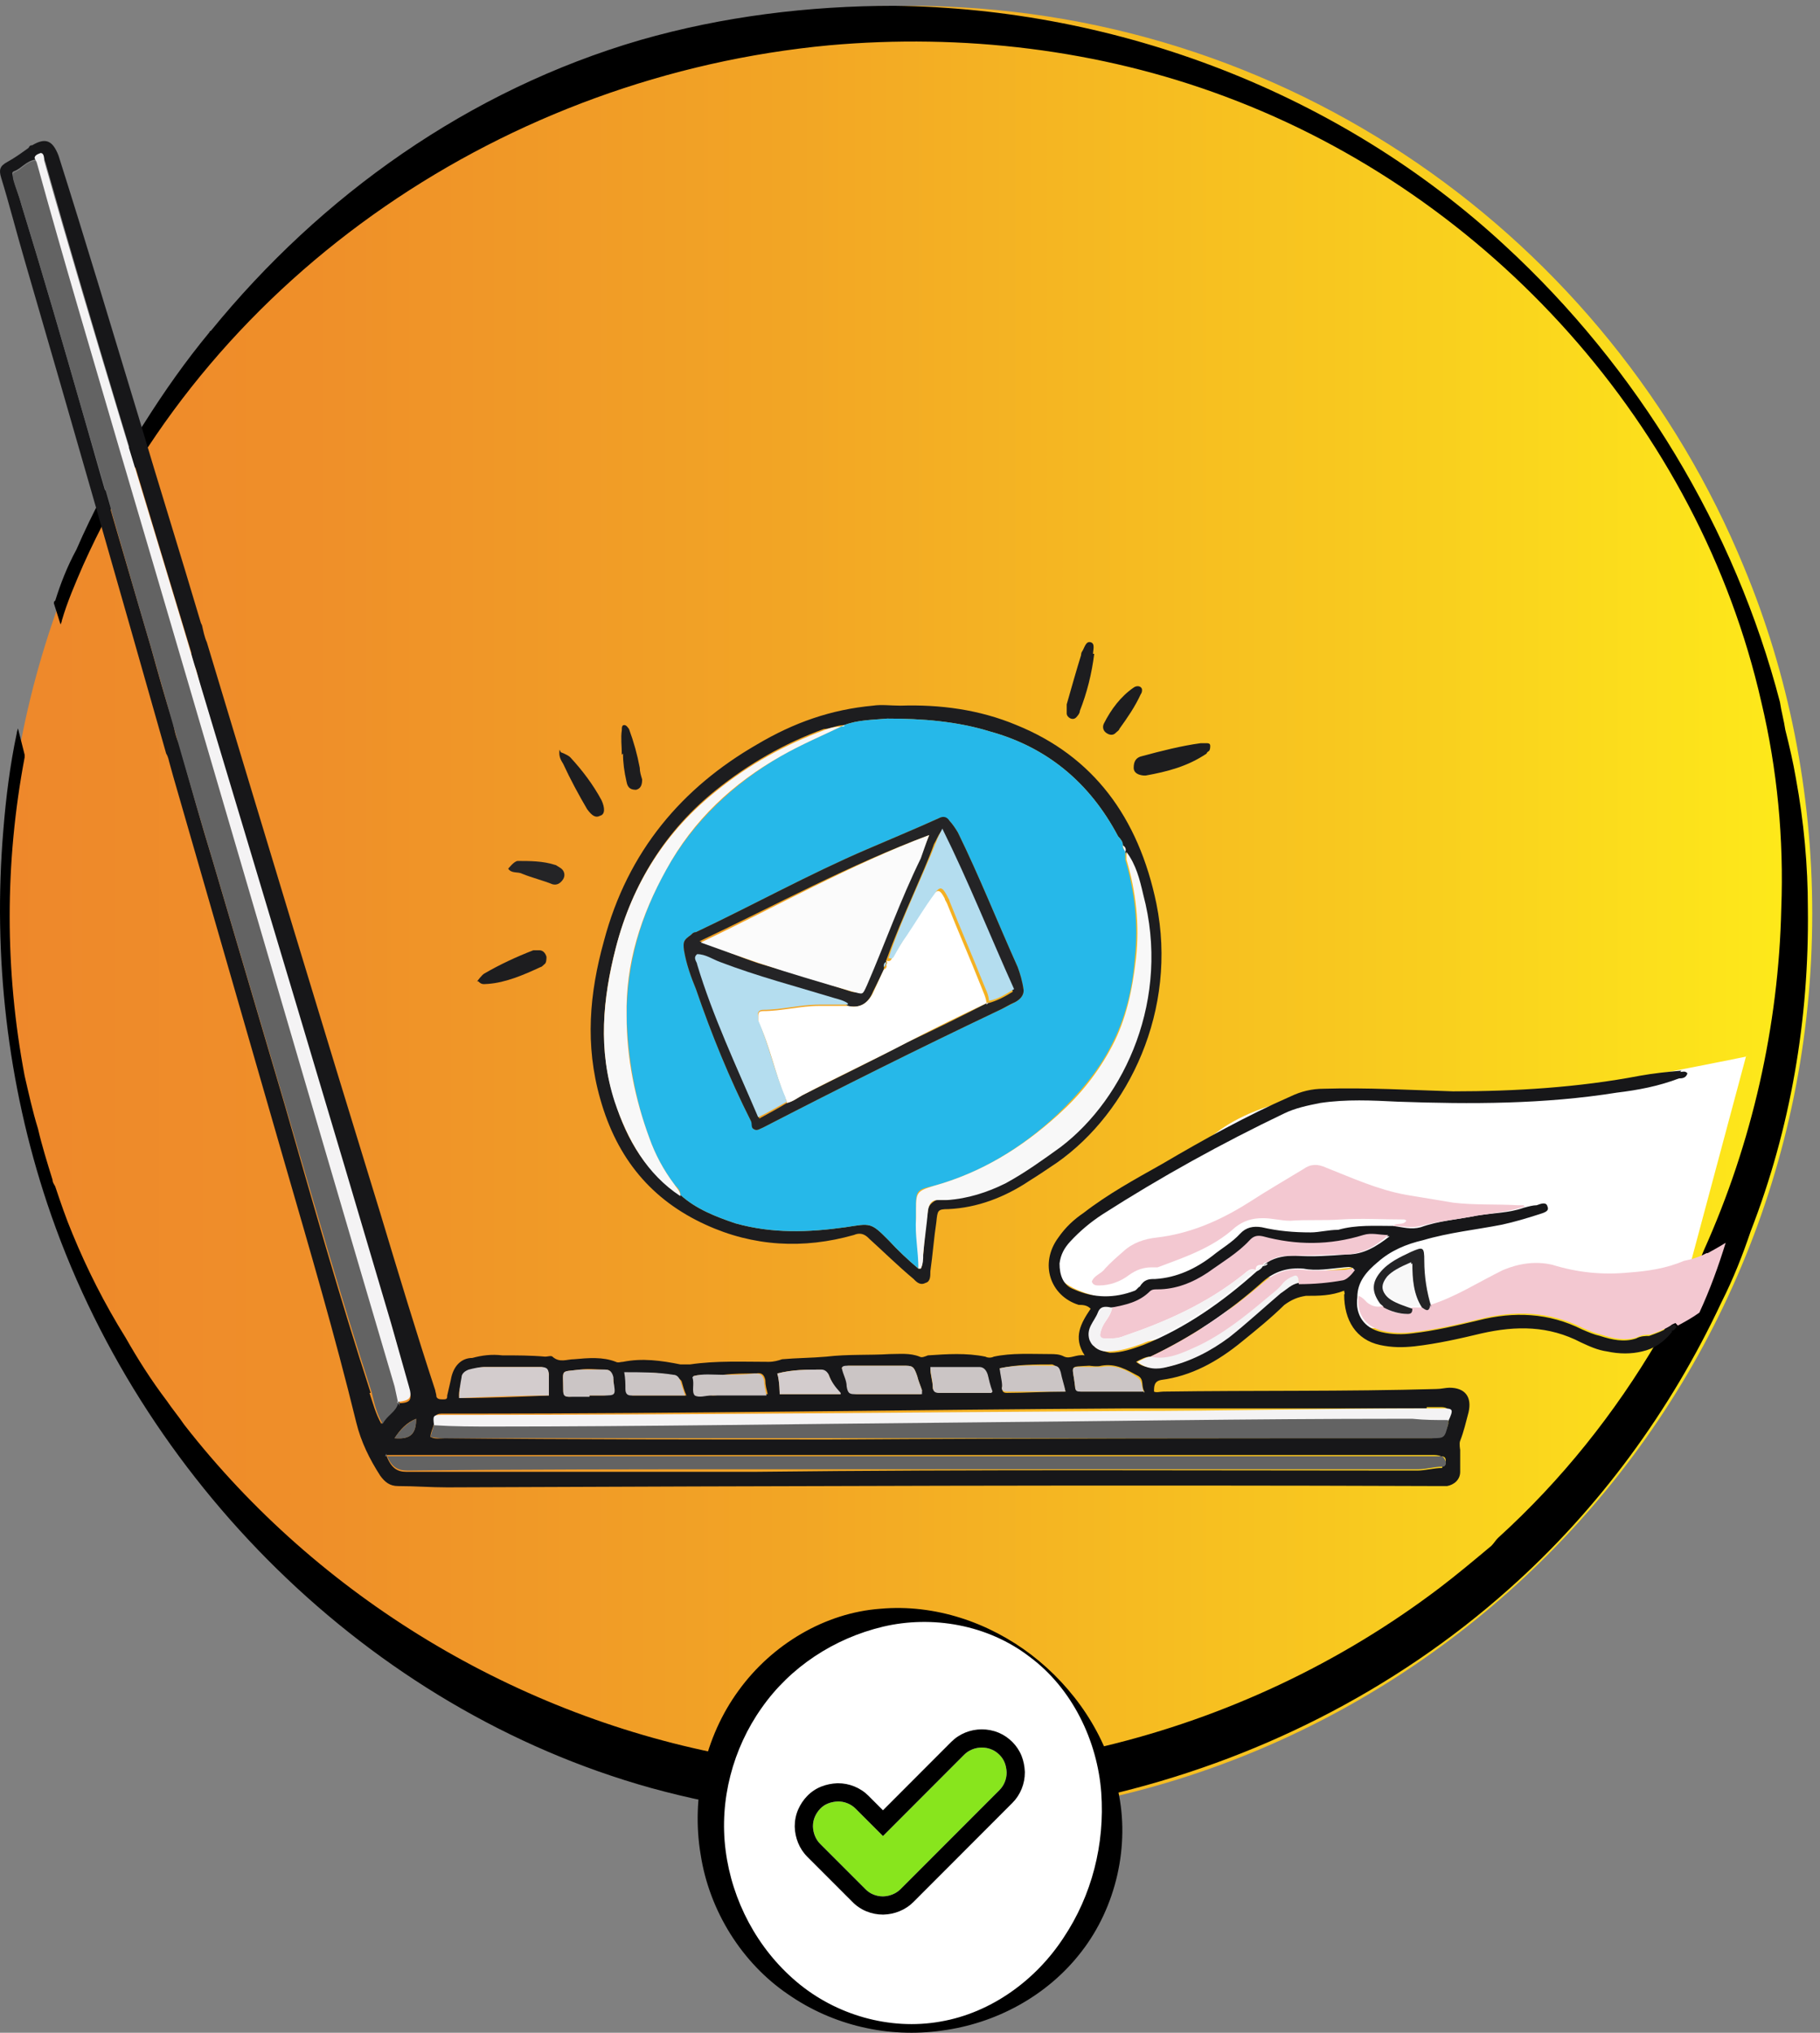 <svg width="300" height="335" viewBox="0 0 300 335" fill="none" xmlns="http://www.w3.org/2000/svg">
<rect x="0" y="0" width="300" height="335" fill="#808080" stroke="none"/>
<path d="M298.72 150.57C298.72 233.122 232.103 299.961 149.824 299.961C127.986 299.961 107.03 295.313 88.28 286.681C77.912 281.812 67.986 276.058 58.942 268.976C56.736 267.205 54.53 265.435 52.545 263.664C39.751 252.598 28.942 239.54 20.56 224.933C7.986 203.022 0.707 177.571 0.707 150.57C0.928 68.017 67.545 0.957 149.824 0.957C212.03 0.957 265.191 39.246 287.47 93.469C294.75 110.953 298.72 130.429 298.72 150.57Z" fill="url(#paint0_linear_1937_30023)"/>
<path d="M296.03 128.286C295.591 125.683 294.934 122.863 294.276 120.26C294.057 118.742 293.618 117.224 293.399 115.705C285.947 87.072 269.945 60.609 248.026 40.436C220.845 15.274 184.24 1.391 147.415 0.957C133.386 0.957 119.139 2.693 105.548 6.597C77.272 14.84 52.941 32.193 34.748 54.535C34.529 54.535 34.529 54.752 34.529 54.752C30.584 59.524 27.076 64.513 23.788 69.719C23.131 70.804 22.254 71.888 21.596 73.19C18.309 78.83 15.24 84.469 12.61 90.543C11.075 93.363 9.979 96.183 9.102 99.003C9.102 99.003 8.883 99.003 8.883 99.437L9.979 102.907C9.979 102.907 10.198 102.473 10.198 102.256C11.075 99.22 12.39 96.183 13.706 93.146C35.406 44.774 83.629 12.454 136.674 7.465C158.594 5.512 181.171 8.115 201.995 15.924C245.615 32.193 280.028 70.37 290.33 115.705C292.961 126.768 294.057 138.264 293.618 149.761C293.18 169.066 288.796 188.372 280.905 205.942C279.151 210.28 276.96 214.401 274.768 218.306C274.329 219.174 273.891 220.041 273.233 220.909C266.219 232.839 257.451 243.902 246.93 253.446C246.491 253.88 246.272 254.314 245.834 254.748C242.984 257.134 240.135 259.52 237.285 261.689C204.406 286.634 161.663 297.046 120.892 289.454C85.163 282.946 52.503 263.207 30.364 234.791C29.488 233.49 28.392 232.188 27.515 230.887C24.884 227.416 22.692 223.946 20.72 220.475C17.213 214.835 14.363 209.195 11.952 203.339C10.856 200.736 9.979 198.133 9.102 195.53C8.883 195.096 8.664 194.879 8.664 194.445C7.787 191.625 6.91 188.805 6.253 185.986C5.376 183.166 4.718 180.129 4.061 177.309C0.773 159.956 0.773 142.169 4.061 124.816V124.382L2.965 120.043C2.965 120.043 2.746 120.694 2.746 120.911C1.65 126.117 0.992 131.323 0.554 136.746C-1.2 157.57 1.211 178.61 7.787 198.35C22.912 243.685 60.613 281.645 107.302 294.66C156.183 308.109 210.982 295.527 248.683 261.906C263.589 248.674 275.425 232.405 283.755 214.618C285.727 210.714 287.262 206.809 288.577 202.905C295.153 185.986 298.221 167.982 298.002 149.761C298.002 142.603 297.345 135.444 296.03 128.286Z" fill="black"/>
<path d="M288.001 174.095C288.001 174.095 259.613 179.854 254.094 180.28C248.574 180.707 219.398 180.28 219.398 180.28C219.398 180.28 207.964 180.92 200.473 186.679C192.982 192.438 176.028 202.889 175.634 204.809C175.24 206.728 173.071 209.074 175.043 210.994C177.014 212.914 181.351 213.767 181.351 213.767C181.351 213.767 177.014 219.952 179.577 221.658C182.14 223.365 200.079 218.672 200.276 218.033C200.473 217.393 208.753 210.567 208.753 210.567L222.946 208.861C222.946 208.861 219.792 218.886 226.889 218.886C233.986 218.886 254.291 213.553 254.291 213.553L272.821 215.046L278.144 210.141L287.803 174.095H288.001Z" fill="white"/>
<path d="M277.158 176.441C274.792 176.654 272.624 176.868 270.258 177.294C260.204 179.214 249.756 179.854 239.505 179.854C232.408 179.64 225.311 179.214 218.215 179.427C216.243 179.427 214.469 179.854 212.695 180.707C205.401 183.906 198.501 187.745 191.602 191.798C187.067 194.357 182.731 196.704 178.591 199.903C177.014 200.969 175.634 202.249 174.451 203.955C171.297 208.221 173.071 213.553 177.802 215.047C178.394 215.047 179.182 215.047 179.774 215.686C178.196 218.033 176.817 220.379 178.788 223.365C177.408 223.152 176.422 224.005 175.437 223.578C174.648 223.152 173.859 223.152 173.071 223.152C169.917 223.152 166.763 222.938 163.806 223.578C163.411 223.791 162.82 223.791 162.426 223.578C159.272 222.938 156.117 223.152 152.963 223.365C152.372 223.578 151.978 223.791 151.583 223.578C150.006 222.938 148.232 223.152 146.655 223.152C143.304 223.365 139.755 223.152 136.207 223.578C133.841 223.791 131.279 223.791 128.913 224.005C128.322 224.218 127.533 224.431 126.744 224.431C122.408 224.431 118.071 224.218 113.734 224.858H112.157C109.002 224.218 105.848 223.791 102.694 224.431C102.3 224.431 101.906 224.645 101.511 224.431C99.343 223.578 96.977 223.791 94.612 224.005C93.429 224.005 92.246 224.645 91.063 223.578C90.866 223.365 90.275 223.578 89.88 223.578C87.515 223.365 85.149 223.365 82.784 223.365C81.009 223.152 79.432 223.365 77.855 223.791C76.081 223.791 74.701 225.071 74.307 227.417C74.11 228.271 73.913 229.124 73.716 229.977C73.716 230.403 73.716 230.617 73.124 230.617C72.533 230.617 72.138 230.617 71.941 230.19C71.941 229.764 71.744 229.337 71.744 229.124C68.59 219.526 65.633 209.714 62.676 199.903C53.016 168.549 43.554 137.196 34.092 105.842C33.697 104.989 33.5 103.922 33.303 103.069C33.303 103.069 33.237 102.927 33.106 102.642C29.755 91.338 26.206 80.034 22.855 68.729C18.518 54.439 14.181 39.935 9.647 25.645C8.661 23.085 7.478 22.659 5.31 23.938C5.113 23.938 4.916 23.938 4.719 24.365C3.536 25.218 2.353 26.071 1.17 26.711C-0.013 27.351 -0.21 27.991 0.185 29.271C1.564 33.75 2.747 38.442 4.127 43.134C12.013 70.222 19.701 97.097 27.389 124.185C27.783 124.825 27.783 125.251 27.98 125.891C28.177 126.531 28.375 127.384 28.572 128.024C34.683 149.14 40.794 170.469 46.905 191.585C51.045 205.875 55.185 219.952 58.733 234.456C59.522 237.655 60.902 240.428 62.676 243.201C63.465 244.267 64.253 244.907 65.633 244.907C68.393 244.907 70.956 245.12 73.716 245.12C128.322 244.907 182.928 244.694 237.534 244.907H238.519C239.702 244.694 240.688 243.841 240.688 242.561V238.935C240.688 238.935 240.491 237.869 240.688 237.442C241.279 235.949 241.674 234.243 242.068 232.75C242.659 230.19 241.476 228.697 238.914 228.697C238.322 228.697 237.534 228.91 236.745 228.91C221.763 229.337 206.781 229.124 191.799 229.337C191.207 229.337 190.616 229.55 190.222 229.337C190.222 228.484 190.222 227.631 191.404 227.417C196.333 226.778 200.67 224.431 204.81 221.019C207.175 219.099 209.541 217.179 211.709 215.047C212.892 214.193 213.878 213.767 215.258 213.554C217.426 213.554 219.397 213.554 221.566 212.7C221.566 213.127 221.763 213.127 221.566 213.34C221.566 217.606 223.537 220.805 227.48 221.659C229.451 222.085 231.225 222.085 233.197 221.872C236.942 221.445 240.688 220.592 244.236 219.739C249.953 218.459 255.276 218.459 260.598 221.232C261.978 221.872 263.358 222.512 264.935 222.725C266.907 223.152 268.878 223.152 270.652 222.725C272.624 222.298 274.201 221.232 275.581 219.526C275.581 219.739 275.581 219.312 275.581 219.312C275.975 219.312 276.172 218.886 276.369 218.672L275.975 218.246C275.975 218.246 275.383 218.459 275.186 218.672C274.201 219.312 273.018 219.739 271.835 220.165C271.244 220.165 270.455 220.166 269.667 220.592C267.695 221.232 265.724 220.805 263.753 220.165C262.767 219.952 261.781 219.526 260.796 219.099C255.276 216.326 249.559 216.113 243.645 217.606C240.096 218.459 236.548 219.312 232.803 219.739C231.225 219.952 229.451 219.952 227.677 219.526C224.917 218.886 223.34 216.753 223.734 213.767C223.734 211.207 225.311 209.501 227.086 208.008C229.254 206.088 231.817 205.022 234.577 204.382C238.914 203.102 243.251 202.676 247.588 201.823C249.559 201.396 251.727 200.756 253.699 200.116C254.29 199.903 255.473 199.69 255.079 198.836C254.882 197.983 253.896 198.41 253.304 198.623C252.713 198.623 251.925 198.836 251.136 199.05C248.77 199.903 246.011 199.903 243.448 200.33C240.294 200.969 237.139 201.183 234.182 202.249C232.605 202.676 231.225 202.249 229.648 202.036C226.691 202.036 223.537 201.823 220.58 202.676C219.003 202.676 217.426 203.102 216.046 203.102C213.286 203.102 210.724 202.889 207.964 202.249C206.584 202.036 205.401 202.249 204.415 203.316C203.035 204.809 201.458 205.662 199.881 206.941C197.121 209.074 193.967 210.567 190.419 210.781C189.433 210.781 188.645 210.781 187.856 212.06C187.659 212.06 187.462 212.487 187.067 212.7C183.716 213.98 180.365 213.98 177.014 212.487C175.239 211.847 174.648 210.141 174.648 208.221C174.845 206.728 175.437 205.662 176.422 204.595C177.999 202.889 179.774 201.396 181.745 200.116C191.404 193.931 201.458 188.385 211.709 183.48C213.483 182.626 215.455 182.2 217.623 181.773C221.96 181.133 226.1 181.347 230.437 181.56C242.462 181.987 254.487 181.986 266.512 180.067C270.061 179.64 273.412 179 276.763 177.721C277.158 177.721 277.946 177.721 278.143 176.868C277.749 176.441 277.355 176.654 276.961 176.654L277.158 176.441ZM179.576 225.071C179.576 225.071 180.956 225.284 181.548 225.071C183.913 224.645 185.688 225.711 187.659 226.778C188.645 227.417 188.053 228.484 188.645 229.337H178.196C178.196 229.337 177.211 229.337 177.211 228.484C176.817 224.858 176.028 225.284 179.576 225.071ZM173.465 224.858C173.465 224.858 174.648 225.284 174.648 226.138C175.042 227.204 175.239 228.057 175.634 229.337C172.282 229.337 169.128 229.55 165.974 229.55C165.383 229.55 165.186 229.337 165.186 228.697C165.383 227.631 164.988 226.564 164.791 225.498C167.748 224.858 170.508 224.858 173.465 224.858ZM161.44 225.498C161.44 225.498 162.623 225.924 162.82 226.778C163.017 227.631 163.214 228.484 163.411 229.55H154.738C154.738 229.55 153.752 229.337 153.752 228.697C153.752 227.631 153.358 226.778 153.358 225.498C155.92 225.498 158.68 225.498 161.44 225.498ZM139.755 225.071H148.824C150.401 225.071 150.598 225.071 151.189 226.778C151.386 227.631 151.781 228.484 151.978 229.124C151.978 229.124 151.912 229.337 151.781 229.764H141.332C141.332 229.764 139.755 229.764 139.755 228.484C139.558 227.417 139.164 226.564 138.77 225.498C138.77 225.071 139.361 225.498 139.755 225.071ZM135.418 225.711C135.418 225.711 136.404 226.138 136.601 226.564C136.995 227.631 137.587 228.697 138.573 229.764H128.519C128.519 229.764 128.519 227.631 128.124 226.351C130.49 225.711 132.856 225.711 135.418 225.711ZM119.253 226.564C121.028 226.351 122.802 226.351 124.576 226.351C125.562 226.138 125.956 226.564 126.153 227.417C126.153 228.271 126.35 228.91 126.547 229.764H119.451C119.451 229.764 118.071 229.977 117.479 229.977C116.494 229.764 115.508 230.403 114.719 229.764C114.128 229.124 114.719 227.844 114.325 226.778C115.902 226.351 117.676 226.778 119.253 226.778V226.564ZM111.171 226.778C111.171 226.778 112.157 227.204 112.354 227.631C112.551 228.271 112.748 229.124 113.142 229.977H104.271C104.271 229.977 103.286 229.764 103.286 229.124C103.286 228.271 103.286 227.417 103.286 226.351C106.045 226.138 108.608 226.138 111.368 226.778H111.171ZM95.597 225.711C96.977 225.498 98.357 225.711 99.737 225.711C100.526 225.711 100.92 226.138 100.92 226.991C101.117 227.204 101.117 227.417 101.117 227.631C101.38 229.195 100.789 229.977 99.343 229.977H97.174L93.823 230.19C93.035 230.19 92.838 229.764 92.838 229.124C92.838 225.498 92.246 226.138 95.597 225.711ZM76.278 227.204C76.278 227.204 76.87 226.138 77.461 225.924C78.25 225.498 79.235 225.284 80.024 225.284H89.289C89.289 225.284 90.669 225.711 90.472 226.778V229.977C85.543 230.19 80.615 230.403 75.687 230.403C75.49 229.124 76.081 228.057 76.278 227.204ZM61.099 229.55C55.973 213.767 51.439 197.77 46.905 181.987C42.963 168.549 39.02 155.325 35.077 141.888C33.106 135.489 31.332 129.09 29.558 122.692C29.163 121.839 28.966 121.199 28.769 120.346C28.769 119.919 28.572 119.706 28.572 119.279C27.192 115.013 26.009 110.748 24.826 106.482C21.081 93.684 17.335 81.1 13.787 68.516C10.435 56.785 7.084 45.267 3.536 33.75C3.142 32.257 2.55 30.764 2.156 29.271C2.156 28.844 1.762 28.417 2.353 28.204C3.536 27.777 4.324 26.498 5.901 26.285C6.099 26.071 6.296 25.645 6.69 25.645C7.281 25.645 7.281 26.285 7.478 26.711C15.167 53.799 23.446 80.674 31.529 107.548V107.761C31.726 108.615 31.923 109.468 32.317 110.321C32.712 111.601 32.909 112.88 33.303 113.947C43.554 148.713 54.002 183.48 64.45 218.246C65.436 221.659 66.421 225.284 67.407 228.91C67.999 230.83 67.604 231.257 65.436 231.257C65.042 232.75 63.662 233.176 62.873 234.669C61.887 232.963 61.493 231.257 60.902 229.55H61.099ZM68.59 233.816C68.59 236.376 67.604 237.229 65.042 237.015C66.027 235.522 67.013 234.456 68.59 233.816ZM237.731 241.921C236.351 241.921 234.971 242.348 233.591 242.348C197.121 242.348 160.849 242.134 124.379 242.561C105.257 242.561 86.135 242.561 67.013 242.561C65.436 242.561 64.45 241.921 63.662 239.788H236.351C236.351 239.788 237.139 239.788 237.534 240.002C238.125 240.002 238.322 240.215 238.322 240.855C238.322 241.281 238.125 241.708 237.731 241.708V241.921ZM235.168 231.896H237.534C238.848 231.896 239.242 232.607 238.717 234.029V234.669C238.322 236.233 237.402 237.015 235.957 237.015C202.838 237.015 169.917 237.015 136.995 237.229C115.705 237.229 94.415 237.229 73.321 237.015C72.533 237.015 71.744 237.229 70.956 236.802C70.956 236.162 71.35 235.309 71.547 234.669C71.416 233.532 71.81 232.963 72.73 232.963H77.067C113.339 232.963 149.415 232.323 185.688 232.11C202.05 232.11 218.609 232.11 235.168 232.11V231.896ZM221.172 210.567C218.806 210.994 216.243 211.207 213.878 211.421C212.695 211.634 211.906 212.274 210.921 213.127C208.161 215.473 205.401 218.033 202.444 220.379C199.29 222.725 195.939 224.431 192.193 225.284C190.419 225.284 188.842 225.711 187.265 224.431C188.053 224.005 188.842 223.578 189.63 223.578C196.333 220.379 202.444 216.326 208.161 211.207C210.132 209.501 212.301 208.861 214.863 209.074C217.032 209.501 219.2 209.074 221.566 208.861C221.96 208.861 222.552 208.648 223.143 209.074C222.749 209.928 222.157 210.567 221.172 210.567ZM181.351 216.54C181.351 216.54 182.533 215.473 183.519 215.473C185.688 215.26 187.856 214.833 189.433 213.127C189.827 212.7 190.419 212.7 190.813 212.7C193.77 212.7 196.53 211.634 199.093 209.928C201.655 208.435 204.021 206.728 205.992 204.595C206.781 203.955 207.175 203.742 208.161 203.955C213.681 205.448 219.2 205.448 224.72 203.742C226.1 203.316 227.48 203.742 229.057 203.742C226.889 205.448 224.72 206.728 222.157 206.728C219.2 206.941 216.44 207.155 213.483 206.941C211.906 206.941 210.329 207.155 208.949 208.008C208.949 208.008 208.752 208.15 208.358 208.435C208.358 208.435 208.358 208.648 208.161 208.648C207.767 209.074 207.569 209.288 207.175 209.501C201.458 214.62 195.347 218.886 188.447 221.659C186.673 222.298 184.899 222.938 182.928 222.938C181.942 222.725 181.351 222.512 180.562 222.085C180.365 221.872 179.971 221.445 179.971 221.019C179.379 219.312 180.562 218.033 181.351 216.54Z" fill="#171719"/>
<path d="M190.616 148.926C187.659 134.636 180.168 124.611 167.551 119.492C161.44 116.933 154.934 116.08 148.429 116.293C146.852 116.293 145.275 116.08 143.895 116.293C136.995 116.933 130.884 119.066 124.773 122.692C112.551 129.73 103.483 140.182 99.54 155.112C97.174 163.644 96.386 172.175 98.948 181.133C101.708 190.945 107.425 197.77 116.296 201.823C124.182 205.448 132.461 205.875 140.741 203.529C141.726 203.102 142.515 203.316 143.304 204.169C145.669 206.302 148.035 208.648 150.597 210.781C151.189 211.421 151.78 211.847 152.569 211.421C153.357 211.207 153.357 210.354 153.357 209.501C153.752 206.728 153.949 203.955 154.343 201.396C154.54 199.476 154.54 199.263 156.314 199.263C161.046 199.05 165.58 197.343 169.719 194.571C171.099 193.717 172.676 192.651 174.254 191.585C186.082 183.266 194.164 166.416 190.616 148.926ZM174.648 189.025C171.691 191.158 168.734 193.291 165.58 194.997C162.623 196.49 159.271 197.343 155.92 197.77H154.343C154.343 197.77 152.963 198.41 152.963 199.476C152.569 201.823 152.372 204.382 152.175 206.728C151.977 207.581 152.175 208.435 151.78 209.074H151.386C149.612 207.581 148.035 206.088 146.458 204.382C143.501 201.396 143.501 201.609 139.361 202.249C133.25 203.102 127.336 203.316 121.225 201.609C118.07 200.543 114.719 199.263 112.156 196.917C106.637 193.291 103.285 187.959 101.314 181.347C98.554 173.028 99.343 164.497 101.511 156.178C104.271 145.514 109.791 136.769 118.07 130.157C123.393 125.891 129.307 122.478 135.812 120.132C136.798 120.132 137.981 119.492 139.164 119.492C141.332 118.639 143.895 118.639 146.261 118.426C151.977 118.426 157.694 118.853 163.214 120.559C172.479 123.118 179.576 128.877 184.307 137.835C184.702 138.262 185.096 138.689 185.096 139.328C185.293 139.542 185.49 139.755 185.293 139.968C185.293 139.968 185.359 140.11 185.49 140.395C186.87 142.528 187.462 144.874 188.25 147.433C192.587 164.283 185.293 180.92 174.648 189.025Z" fill="#1D1D1F"/>
<path d="M284.452 204.809C283.269 208.648 281.889 212.487 280.115 216.326C278.932 217.179 277.75 217.819 276.567 218.459L276.173 218.033C276.173 218.033 275.581 218.246 275.384 218.459C274.398 219.099 273.216 219.526 272.033 219.952C271.441 219.952 270.653 219.952 269.864 220.379C267.893 221.019 265.922 220.592 263.95 219.952C262.965 219.739 261.979 219.312 260.993 218.886C255.473 216.113 249.757 215.9 243.843 217.393C240.294 218.246 236.746 219.099 233 219.526C231.423 219.739 229.649 219.739 227.875 219.312C225.115 218.672 223.538 216.54 223.932 213.553C224.523 213.767 224.918 214.193 225.312 214.62C226.101 215.26 226.889 215.473 227.875 215.26C229.058 216.113 230.24 216.54 231.817 216.54C232.212 216.326 232.803 216.326 232.606 215.473H234.38C234.38 215.473 235.563 216.54 235.76 215.047C239.9 213.767 243.843 211.207 247.785 209.288C250.348 208.221 253.108 207.795 255.868 208.435C260.008 209.714 264.147 210.141 268.484 209.714C271.441 209.501 274.595 209.074 277.552 207.795C278.735 207.581 280.115 207.155 281.298 206.515H281.495C281.495 206.515 283.466 205.448 284.452 204.809Z" fill="#F3C8D1"/>
<path d="M251.333 198.836C248.77 199.689 246.208 199.903 243.448 200.329C240.294 200.969 237.337 201.182 234.183 202.036C232.605 202.462 231.226 202.036 229.648 202.036C230.24 201.396 231.226 202.036 231.817 201.182C231.817 201.182 231.62 200.969 231.423 200.969C227.874 200.969 224.523 200.756 220.975 200.969C218.215 201.182 215.455 200.969 212.695 201.182C211.118 201.182 209.738 200.756 208.161 200.756C206.387 200.756 205.007 201.182 203.627 202.249C199.881 205.662 195.347 207.155 190.813 208.861C190.419 208.861 190.222 208.861 189.827 208.861C188.447 208.861 187.265 209.288 186.082 210.141C184.702 211.207 182.928 211.847 181.153 211.847C180.759 211.847 180.168 211.847 179.971 211.207C180.365 210.141 181.548 209.927 182.139 209.074C183.125 208.008 184.111 207.155 185.096 206.301C186.673 204.808 188.645 204.169 190.616 203.955C196.136 203.315 201.064 201.182 205.795 198.196C208.752 196.277 211.709 194.57 214.863 192.651C216.046 191.798 217.229 191.798 218.609 192.438C222.946 194.144 227.086 196.063 231.817 196.917C234.38 197.343 236.942 197.77 239.505 198.196C243.054 198.623 246.602 198.41 250.15 198.623C250.545 198.623 250.742 198.623 251.136 198.623L251.333 198.836Z" fill="#F3C8D1"/>
<path d="M235.76 215.047C235.563 216.54 234.774 215.686 234.38 215.473C233 213.34 232.803 210.781 232.803 208.221C230.832 209.074 229.649 209.714 228.86 210.567C227.677 211.847 227.677 213.127 229.254 214.193C230.24 214.833 231.62 215.26 232.803 215.686C232.803 216.326 232.606 216.54 232.014 216.54C230.634 216.54 229.254 216.113 228.072 215.473C228.072 215.26 227.677 215.047 227.48 214.833C226.1 212.914 226.1 211.421 227.48 209.714C228.86 208.008 230.832 207.155 232.606 206.302C234.577 205.449 234.774 205.449 234.774 207.795C234.774 210.354 235.168 212.914 235.957 215.473L235.76 215.047Z" fill="#242426"/>
<path d="M188.645 127.811C188.645 127.811 186.871 127.811 186.871 126.531C186.871 125.465 187.265 124.825 188.251 124.611C191.405 123.758 194.756 122.905 197.911 122.479C198.305 122.479 198.502 122.479 198.896 122.479C199.093 122.479 199.488 122.479 199.488 122.905C199.488 123.118 199.488 123.545 199.291 123.758C199.291 123.758 198.896 123.972 198.896 124.185C195.742 126.318 192.391 127.171 188.842 127.811H188.645Z" fill="#1D1D1F"/>
<path d="M78.644 161.724C78.644 161.724 79.433 160.657 79.827 160.444C82.39 158.951 85.15 157.671 87.91 156.605C88.304 156.605 88.501 156.605 88.895 156.605C89.487 156.605 89.881 157.031 90.078 157.671C90.078 158.098 90.078 158.738 89.684 158.951C89.684 158.951 89.29 159.378 89.093 159.378C86.333 160.657 83.376 161.937 80.419 162.15C79.827 162.15 79.433 162.364 78.842 161.724H78.644Z" fill="#1D1D1F"/>
<path d="M92.443 123.972C92.443 123.972 93.626 124.398 94.02 124.825C95.991 126.958 97.766 129.304 99.145 131.863C99.737 133.143 99.737 134.209 98.948 134.423C98.16 134.849 97.568 134.423 96.78 133.356C95.4 131.01 94.02 128.451 92.837 125.891C92.443 125.251 92.049 124.611 92.246 123.545L92.443 123.972Z" fill="#1D1D1F"/>
<path d="M180.364 107.762C179.97 110.961 179.181 114.16 177.999 117.146C177.999 117.573 177.604 118 177.407 118.213C176.816 118.853 175.83 118.213 175.83 117.573C175.83 117.146 175.83 116.506 175.83 116.08C176.619 113.307 177.407 110.534 178.196 107.975C178.196 107.975 178.196 107.548 178.393 107.335C178.787 106.695 178.984 105.629 179.773 105.842C180.561 106.055 180.167 107.122 180.167 107.762H180.364Z" fill="#1D1D1F"/>
<path d="M102.497 124.398C102.497 122.905 102.3 121.625 102.497 120.346C102.497 119.919 102.497 119.492 102.891 119.492C103.285 119.492 103.482 119.919 103.68 120.132C104.468 122.265 105.06 124.398 105.454 126.531C105.454 127.171 105.651 127.811 105.848 128.451C105.848 129.304 105.651 129.944 104.862 130.157C104.074 130.157 103.482 129.944 103.285 128.877C102.891 127.171 102.694 125.678 102.694 124.185L102.497 124.398Z" fill="#1D1D1F"/>
<path d="M83.769 143.168C83.769 143.168 84.755 141.888 85.347 141.888C87.318 141.888 89.486 141.888 91.458 142.528C91.655 142.528 91.852 142.741 92.246 142.954C93.035 143.381 93.232 144.234 92.838 144.874C92.443 145.514 91.852 145.94 91.064 145.727C89.486 145.087 87.712 144.661 86.135 144.021C85.347 143.594 84.361 144.021 83.769 143.168Z" fill="#242426"/>
<path d="M188.25 113.733C188.25 113.733 188.25 114.16 188.053 114.373C187.068 116.506 185.885 118.213 184.505 120.132C184.505 120.345 184.111 120.559 183.913 120.772C183.519 121.199 182.928 121.199 182.336 120.772C181.745 120.345 181.745 119.706 181.942 119.279C183.125 116.933 184.702 114.8 186.87 113.307C187.462 112.88 188.25 113.094 188.25 113.733Z" fill="#1D1D1F"/>
<path d="M65.633 231.257C65.239 232.75 63.859 233.176 63.07 234.669C62.084 232.963 61.69 231.257 61.296 229.55C56.17 213.767 51.636 197.77 46.905 181.773C42.962 168.549 39.02 155.112 35.077 141.888C31.529 130.157 28.177 118.213 24.826 106.482C21.081 93.898 17.532 81.1 13.787 68.516C10.435 56.785 7.084 45.267 3.536 33.75C3.141 32.257 2.55 30.977 2.156 29.484C2.156 29.057 1.959 28.631 2.353 28.417C3.536 27.991 4.521 26.498 5.901 26.498C5.901 26.711 6.098 26.924 6.296 27.351C10.633 43.135 15.167 58.705 19.898 74.488C35.077 125.891 50.059 177.507 65.239 228.91C65.436 229.764 66.027 230.617 65.83 231.683L65.633 231.257Z" fill="#636363"/>
<path d="M238.717 234.03C238.717 234.03 238.717 234.456 238.717 234.669C238.126 237.016 238.126 237.016 235.957 237.016C203.036 237.016 169.917 237.016 136.996 237.016C115.705 237.016 94.612 237.016 73.322 237.016C72.533 237.016 71.942 237.016 70.956 236.802C71.153 236.163 71.35 235.309 71.547 234.669C74.899 235.096 78.053 234.883 81.404 234.883C106.243 234.883 131.082 234.456 155.921 234.243C180.957 234.03 205.796 233.816 230.832 233.603C231.423 233.603 232.212 233.603 232.803 233.603C234.774 233.816 236.746 233.816 238.717 233.816V234.03Z" fill="#636363"/>
<path d="M65.633 231.257C65.633 231.257 65.239 229.337 65.041 228.484C49.862 177.081 34.88 125.465 19.701 74.061C15.166 58.491 10.435 42.708 6.098 26.924C6.098 26.711 5.901 26.498 5.704 26.071C5.704 25.645 6.098 25.431 6.69 25.218C7.281 25.218 7.281 26.071 7.281 26.498C15.561 55.718 24.629 84.513 33.303 113.734C43.751 148.5 54.199 183.266 64.45 218.033C65.436 221.445 66.421 225.071 67.407 228.484C67.998 230.403 67.604 230.83 65.436 231.043L65.633 231.257Z" fill="#F4F3F4"/>
<path d="M63.465 240.002C64.845 240.002 65.831 240.002 66.816 240.002C120.239 240.002 173.663 240.002 227.086 240.002C230.24 240.002 233.197 240.002 236.351 240.002C236.746 240.002 237.14 240.002 237.534 240.002C237.928 240.002 238.125 240.428 238.323 240.855C238.323 241.281 238.323 241.708 237.731 241.708C236.351 241.708 235.168 242.134 233.789 242.134C197.319 242.134 160.849 242.134 124.379 242.134C105.257 242.134 86.135 242.134 67.21 242.348C65.436 242.348 64.451 241.708 63.662 239.575L63.465 240.002Z" fill="#636363"/>
<path d="M238.717 234.029C236.746 234.029 234.774 234.029 232.803 233.816C232.212 233.816 231.423 233.816 230.832 233.816C205.796 233.816 180.957 234.243 155.921 234.456C131.082 234.669 106.243 235.096 81.404 235.096C78.053 235.096 74.899 235.096 71.547 234.882C71.35 233.389 71.35 233.176 72.73 233.176C74.11 233.176 75.687 233.176 77.067 233.176C113.34 233.176 149.415 232.749 185.688 232.536C202.247 232.536 218.609 232.11 235.169 232.11C235.957 232.11 236.746 232.11 237.534 232.11C239.505 232.11 239.703 232.11 238.717 234.243V234.029Z" fill="#F4F3F4"/>
<path d="M183.322 215.473C185.49 215.047 187.658 214.62 189.433 212.914C189.827 212.487 190.221 212.487 190.813 212.487C193.77 212.487 196.53 211.421 199.092 209.714C201.458 208.008 204.021 206.515 205.992 204.382C206.583 203.742 207.175 203.529 208.16 203.742C213.68 205.235 219.2 205.235 224.72 203.529C226.1 203.102 227.282 203.529 228.859 203.529C226.691 205.449 224.72 206.515 222.157 206.728C219.2 206.728 216.243 206.942 213.286 206.942C211.709 206.942 210.329 206.942 208.949 208.008C208.752 208.008 208.358 208.008 208.16 208.435C207.569 208.435 206.978 208.435 206.978 209.288C205.992 208.861 205.401 209.714 204.809 210.141C198.895 214.833 192.193 217.819 185.293 220.166C184.307 220.592 183.322 220.592 182.336 220.592C181.153 220.592 181.153 220.379 181.547 219.099C181.942 217.819 183.124 216.966 183.322 215.473Z" fill="#F3C8D1"/>
<path d="M189.631 223.578C196.333 220.379 202.445 216.326 208.161 211.421C210.133 209.714 212.498 208.861 215.061 209.288C217.23 209.501 219.398 209.288 221.567 209.288C222.158 209.288 222.749 208.861 223.341 209.288C223.341 209.288 222.355 210.781 221.369 210.994C219.004 211.421 216.638 211.634 214.075 211.634C214.075 210.994 214.075 210.354 213.09 210.567C212.498 210.567 212.104 211.207 211.513 211.634C210.724 212.7 209.739 213.34 208.753 214.193C205.204 217.179 201.656 220.166 197.319 222.085C194.953 223.152 192.391 224.431 189.631 223.791V223.578Z" fill="#F3C8D1"/>
<path d="M75.686 230.404C75.686 229.124 75.884 228.057 76.081 226.991C76.081 226.351 76.672 225.925 77.264 225.711C78.052 225.498 79.038 225.285 79.826 225.285C82.981 225.285 85.938 225.285 89.092 225.285C90.274 225.285 90.472 225.711 90.472 226.778C90.472 227.844 90.472 228.697 90.472 229.977C85.543 229.977 80.615 230.19 75.686 230.404Z" fill="#D3CCCD"/>
<path d="M183.322 215.473C183.125 216.753 181.942 217.819 181.548 219.099C181.154 220.166 181.351 220.592 182.337 220.592C183.322 220.592 184.308 220.592 185.294 220.166C192.193 217.819 198.896 214.833 204.81 210.141C205.401 209.714 205.993 209.074 206.978 209.288C201.262 214.407 195.15 218.672 188.251 221.445C186.477 222.085 184.505 222.725 182.534 222.725C181.745 222.725 180.957 222.512 180.365 221.872C179.971 221.659 179.774 221.232 179.577 220.805C178.985 218.886 180.365 217.819 180.957 216.326C181.351 215.26 182.14 215.26 183.125 215.473H183.322Z" fill="#F4F3F4"/>
<path d="M151.781 229.764C148.233 229.764 144.685 229.764 141.136 229.764C140.15 229.764 139.756 229.764 139.559 228.484C139.559 227.417 138.968 226.564 138.771 225.498C138.771 225.071 139.362 225.071 139.756 225.071C142.713 225.071 145.67 225.071 148.824 225.071C150.401 225.071 150.599 225.071 151.19 226.778C151.387 227.631 151.781 228.484 151.978 229.124C151.978 229.124 151.978 229.124 151.978 229.764H151.781Z" fill="#CBC5C5"/>
<path d="M188.644 229.337C185.096 229.337 181.547 229.337 178.196 229.337C177.605 229.337 177.21 229.337 177.21 228.484C176.816 224.858 176.028 225.284 179.576 225.284C180.167 225.284 180.956 225.284 181.547 225.284C183.716 224.858 185.687 225.711 187.461 226.991C188.447 227.63 188.053 228.697 188.644 229.55V229.337Z" fill="#CBC5C5"/>
<path d="M164.791 225.498C167.748 224.858 170.705 225.071 173.662 225.071C174.451 225.071 174.648 225.498 174.845 226.138C175.042 227.204 175.436 228.271 175.633 229.337C172.479 229.337 169.128 229.337 165.974 229.337C165.382 229.337 164.988 229.124 165.185 228.484C165.185 227.417 164.791 226.351 164.791 225.285V225.498Z" fill="#CBC5C5"/>
<path d="M189.63 223.578C192.39 224.218 194.953 222.938 197.319 221.872C201.458 219.952 205.204 216.966 208.752 213.98C209.738 213.127 210.724 212.487 211.512 211.42C211.907 210.994 212.498 210.567 213.089 210.354C213.878 209.927 214.075 210.567 214.075 211.42C212.892 211.634 212.104 212.487 211.118 213.127C208.358 215.473 205.598 218.033 202.641 220.379C199.487 222.725 196.136 224.431 192.39 225.284C190.813 225.711 189.039 225.711 187.462 224.431C188.448 224.005 189.039 223.578 189.828 223.578H189.63Z" fill="#F4F3F4"/>
<path d="M163.411 229.55C160.257 229.55 157.497 229.55 154.737 229.55C154.146 229.55 153.752 229.337 153.752 228.484C153.752 227.418 153.357 226.564 153.357 225.285C156.117 225.285 158.68 225.285 161.44 225.285C162.228 225.285 162.623 225.925 162.82 226.564C163.017 227.418 163.214 228.271 163.608 229.337L163.411 229.55Z" fill="#CBC5C5"/>
<path d="M114.325 226.778C115.902 226.351 117.479 226.564 119.056 226.564C120.83 226.564 122.605 226.564 124.379 226.351C125.365 226.351 125.759 226.564 125.956 227.631C125.956 228.271 126.153 229.124 126.35 229.977C123.985 229.977 121.619 229.977 119.253 229.977C118.662 229.977 117.873 229.977 117.282 229.977C116.296 229.977 115.311 230.404 114.522 229.977C113.931 229.337 114.522 228.057 114.128 226.991L114.325 226.778Z" fill="#CBC5C5"/>
<path d="M97.175 230.19C95.992 230.19 95.007 230.19 93.824 230.19C93.035 230.19 92.838 229.977 92.838 229.124C92.838 225.498 92.247 226.138 95.598 225.711C96.978 225.711 98.358 225.711 99.738 225.711C100.526 225.711 100.921 226.138 101.118 226.991C101.118 226.991 101.118 227.417 101.118 227.631C101.512 229.977 101.512 229.977 99.344 229.977C98.555 229.977 97.964 229.977 97.175 229.977V230.19Z" fill="#CBC5C5"/>
<path d="M113.143 229.977C109.988 229.977 107.031 229.977 104.074 229.977C103.483 229.977 103.089 229.764 103.089 228.91C103.089 228.057 103.089 227.204 102.892 226.138C105.651 226.138 108.411 226.138 110.974 226.564C111.565 226.564 111.96 226.991 112.157 227.631C112.354 228.271 112.551 228.91 112.945 229.977H113.143Z" fill="#CBC5C5"/>
<path d="M138.572 229.763H128.518C128.518 229.763 128.518 227.631 128.124 226.351C130.687 225.711 133.052 225.711 135.418 225.711C136.009 225.711 136.404 226.138 136.601 226.564C136.995 227.631 137.586 228.484 138.572 229.55V229.763Z" fill="#D3CCCD"/>
<path d="M68.59 233.816C68.59 236.375 67.605 237.229 65.042 237.015C66.028 235.522 67.21 234.456 68.59 233.816Z" fill="#636363"/>
<path d="M206.978 209.501C206.978 209.501 207.569 208.434 208.16 208.648C207.963 209.074 207.372 209.501 206.978 209.501Z" fill="#F4F3F4"/>
<path d="M208.16 208.648C208.16 208.648 208.554 208.221 208.949 208.221C208.949 208.434 208.554 208.648 208.16 208.648Z" fill="#F4F3F4"/>
<path d="M185.491 141.675V140.395C185.491 140.395 185.491 140.182 185.294 139.968C185.097 139.968 185.097 139.542 185.097 139.328C185.097 138.689 184.702 138.262 184.308 137.835C179.577 128.877 172.48 123.118 163.215 120.559C157.695 118.853 151.978 118.426 146.261 118.426C143.896 118.639 141.333 118.639 139.165 119.492C135.616 121.199 132.068 122.692 128.716 124.611C121.028 129.091 114.326 135.276 109.792 143.381C105.652 150.846 103.286 158.738 103.286 167.483C103.483 174.308 104.666 181.133 107.032 187.532C108.017 190.305 109.397 192.864 111.171 195.211C111.566 195.637 112.157 196.064 112.157 196.917C114.72 199.263 118.071 200.543 121.225 201.609C127.336 203.316 133.25 203.102 139.362 202.249C143.501 201.609 143.501 201.396 146.458 204.382C148.036 206.088 149.613 207.581 151.387 209.074C151.584 206.302 150.795 203.529 150.993 200.543V199.05C150.993 196.277 150.993 196.064 153.95 195.424C161.638 193.291 168.34 189.238 174.254 183.693C177.803 180.28 180.957 176.654 183.125 172.388C185.491 167.909 186.674 163.004 187.068 157.885C187.659 152.339 187.068 147.007 185.491 141.675ZM167.355 165.137C167.355 165.137 165.383 166.203 164.398 166.63C151.387 172.815 138.573 179.214 125.759 185.826C125.168 186.039 124.774 186.466 124.182 186.039C123.788 185.826 124.182 185.186 123.788 184.759C120.24 177.721 117.283 170.469 114.72 163.004C113.931 161.084 113.143 158.951 112.749 156.605C112.551 155.112 112.749 154.899 113.931 154.046C114.129 153.832 114.326 153.619 114.72 153.619C124.182 149.14 133.448 144.021 142.91 139.968C146.853 138.262 150.993 136.556 154.738 134.849C155.527 134.423 156.118 134.849 156.512 135.276C157.104 135.916 157.498 136.556 157.892 137.196C161.441 144.447 164.398 151.913 167.749 159.378C168.143 160.444 168.537 161.724 168.735 163.217C168.735 164.07 168.143 164.71 167.355 165.137Z" fill="#26B8E9"/>
<path d="M151.387 209.074C151.387 206.302 150.795 203.529 150.992 200.756C150.992 200.329 150.992 199.69 150.992 199.263C150.992 196.49 151.19 196.277 153.949 195.424C161.638 193.291 168.34 189.238 174.451 183.693C178 180.493 180.957 176.867 183.322 172.388C185.688 167.909 186.674 163.004 187.265 157.885C187.856 152.339 187.265 147.007 185.688 141.675C185.688 141.248 185.688 140.821 185.688 140.395C187.265 142.528 187.856 144.874 188.448 147.433C192.982 164.497 185.491 180.92 174.846 189.025C171.889 191.158 168.932 193.291 165.777 194.997C162.82 196.49 159.469 197.557 156.118 197.77C155.526 197.77 155.132 197.77 154.541 197.77C153.555 197.77 153.161 198.41 152.964 199.476C152.767 201.822 152.372 204.382 152.175 206.728C152.175 207.581 152.175 208.221 151.781 209.074H151.387Z" fill="#F8F8F8"/>
<path d="M139.164 119.492C135.616 121.199 132.068 122.692 128.716 124.611C120.831 129.091 114.325 135.063 109.791 143.381C105.652 150.846 103.089 158.738 103.286 167.483C103.286 174.308 104.666 181.133 107.032 187.532C108.017 190.305 109.397 192.864 111.171 195.211C111.566 195.85 112.157 196.277 112.157 197.13C106.637 193.504 103.483 187.959 101.315 181.56C98.555 173.028 99.343 164.71 101.512 156.178C104.272 145.514 109.791 136.982 118.071 130.37C123.591 125.891 129.505 122.692 135.813 120.346C136.799 119.919 137.982 119.706 139.164 119.706V119.492Z" fill="#F8F8F8"/>
<path d="M185.49 140.395C185.49 140.395 185.096 139.755 185.096 139.329C185.49 139.542 185.687 139.968 185.49 140.395Z" fill="#F8F8F8"/>
<path d="M232.605 215.473C231.422 215.047 230.239 214.62 229.057 213.98C227.677 212.914 227.48 211.847 228.662 210.354C229.451 209.501 230.634 208.861 232.605 208.008C232.605 210.568 232.802 213.127 234.182 215.26C233.591 215.26 232.999 215.26 232.408 215.26L232.605 215.473Z" fill="#F8F8F8"/>
<path d="M167.749 159.378C164.397 151.913 161.44 144.447 157.892 137.196C157.498 136.556 157.103 135.916 156.512 135.276C156.118 134.636 155.526 134.423 154.738 134.849C150.992 136.556 146.852 138.262 142.91 139.968C133.447 144.021 124.182 149.14 114.72 153.619C114.325 153.619 114.128 153.832 113.931 154.046C112.748 154.899 112.551 155.112 112.748 156.605C113.143 158.951 113.931 161.084 114.72 163.004C117.282 170.469 120.239 177.721 123.788 184.759C123.985 185.186 123.788 185.826 124.182 186.039C124.773 186.466 125.168 186.039 125.759 185.826C138.573 179.214 151.386 172.815 164.397 166.63C165.383 166.203 166.369 165.563 167.354 165.137C168.143 164.71 168.734 164.07 168.734 163.217C168.537 161.724 168.143 160.444 167.749 159.378ZM153.161 137.622C152.569 139.115 152.175 140.182 151.584 141.248C148.429 148.287 145.67 155.325 142.713 162.364C142.187 163.359 141.398 163.715 140.347 163.43C135.222 161.724 130.096 160.231 124.971 158.738C121.816 157.671 118.859 156.392 115.311 155.112C127.928 149.14 139.953 142.528 153.161 137.622ZM163.017 165.137C158.483 167.483 154.146 169.616 149.612 171.749C143.895 174.735 138.179 177.507 132.264 180.494C131.476 180.92 130.687 181.56 129.702 181.773C128.322 182.626 126.745 183.48 125.168 184.333C121.422 175.801 117.677 167.696 115.114 158.951C114.917 158.525 114.522 158.098 114.917 157.458C114.917 157.458 114.851 157.458 114.72 157.458H114.917C116.297 157.458 117.479 158.311 118.662 158.738C124.971 161.297 131.279 163.004 137.587 164.923C138.376 165.137 139.164 165.137 139.756 165.776C141.727 166.203 143.107 165.421 143.895 163.43C143.895 163.43 145.078 161.084 145.67 159.804C145.67 159.378 145.867 159.164 146.064 158.951C146.064 158.951 146.064 158.738 146.064 158.311C147.444 154.472 149.021 150.846 150.598 147.22C151.781 144.447 152.964 141.888 153.949 139.115C154.343 138.475 154.541 137.835 155.132 136.982C159.469 145.727 162.82 154.685 166.96 163.43C165.58 164.283 164.397 164.923 162.82 165.35L163.017 165.137Z" fill="#242426"/>
<path d="M163.017 165.137C158.482 167.27 154.146 169.402 149.611 171.749C143.895 174.735 137.981 177.507 132.264 180.494C131.475 180.92 130.687 181.56 129.701 181.773C129.701 181.773 129.701 181.347 129.504 181.133C127.73 176.868 126.941 172.389 124.97 168.336C124.97 168.336 124.97 167.909 124.97 167.696C124.97 167.056 124.97 166.63 125.758 166.63C128.912 166.63 131.869 165.777 135.024 165.777C136.601 165.777 138.178 165.777 139.755 165.777C141.595 166.203 142.975 165.492 143.895 163.644C144.486 162.364 145.077 161.084 145.669 159.804C146.063 159.591 146.26 159.378 146.063 158.951C146.063 158.951 146.457 158.738 146.063 158.311C146.654 158.525 146.852 158.311 147.049 157.885C147.64 156.818 148.429 155.752 149.02 154.685C150.597 152.339 151.977 149.993 153.554 147.86C154.54 146.367 154.934 146.58 155.723 148.073C155.723 148.287 155.92 148.5 156.117 148.927C157.891 153.406 159.862 157.885 161.637 162.364C162.031 163.43 162.622 164.497 162.622 165.563L163.017 165.137Z" fill="white"/>
<path d="M153.16 137.622C152.569 139.115 152.175 140.395 151.78 141.461C148.429 148.287 145.866 155.538 142.909 162.364C142.121 164.07 142.318 163.857 140.544 163.43C135.418 161.937 130.293 160.444 125.167 158.738C122.013 157.671 119.056 156.605 115.508 155.325C128.124 149.353 140.15 142.528 153.16 137.622Z" fill="#FBFBFB"/>
<path d="M139.756 165.563C138.179 165.563 136.602 165.563 135.025 165.563C131.87 165.563 128.913 166.416 125.759 166.416C125.168 166.416 124.774 166.843 124.971 167.483C124.971 167.483 124.971 167.909 124.971 168.123C126.745 172.175 127.731 176.868 129.505 180.92C129.505 180.92 129.505 181.347 129.702 181.56C128.125 182.413 126.745 183.266 124.971 184.119C121.422 175.801 117.48 167.483 114.917 158.951C114.917 158.525 114.128 157.885 114.917 157.245C116.297 157.245 117.48 158.098 118.662 158.525C124.774 160.871 131.279 162.577 137.587 164.497C138.376 164.71 139.164 164.923 139.756 165.35V165.563Z" fill="#B4DDEF"/>
<path d="M163.017 165.137C163.017 163.857 162.426 163.004 162.032 161.937C160.257 157.458 158.286 152.979 156.512 148.5C156.512 148.287 156.315 148.073 156.118 147.647C155.329 146.154 154.935 145.94 153.949 147.433C152.372 149.566 150.992 151.913 149.415 154.259C148.626 155.325 148.035 156.392 147.444 157.458C147.247 157.885 147.049 158.098 146.458 157.885C147.641 154.259 149.218 150.633 150.795 147.007C151.978 144.234 153.161 141.675 154.343 138.689C154.54 138.049 154.935 137.409 155.329 136.556C159.666 145.301 163.214 154.259 167.157 163.004C165.777 163.857 164.397 164.71 163.017 164.923V165.137Z" fill="#B4DDEF"/>
<path d="M146.063 158.524C146.063 158.524 146.063 159.164 145.669 159.378C145.669 158.951 145.669 158.738 146.063 158.524Z" fill="#B4DDEF"/>
<path d="M150.238 334.297C168.49 334.297 183.286 319.057 183.286 300.259C183.286 281.46 168.49 266.221 150.238 266.221C131.986 266.221 117.189 281.46 117.189 300.259C117.189 319.057 131.986 334.297 150.238 334.297Z" fill="white"/>
<path d="M169.999 272.714C176.939 278.048 182.416 285.83 184.283 295.012C186.3 304.106 183.986 314.25 178.277 321.617C172.567 329.05 163.97 333.509 155.225 334.646C146.48 335.892 137.311 333.837 129.861 328.634C122.368 323.541 116.934 314.993 115.491 305.637C113.92 296.302 116.149 286.246 121.752 278.594C127.292 270.943 136.037 265.784 145.101 265.128C154.164 264.319 163.037 267.402 169.999 272.714ZM169.744 273.064C162.803 267.708 153.612 266.177 145.546 268.079C137.481 270.003 130.264 274.725 125.552 281.458C120.818 288.126 118.526 296.652 119.609 304.959C120.67 313.244 124.83 321.136 131.304 326.601C137.757 332.067 146.629 334.646 155.013 333.16C163.419 331.717 170.763 326.295 175.305 319.343C179.953 312.392 182.14 303.953 181.524 295.406C180.887 286.902 176.77 278.288 169.744 273.064Z" fill="black"/>
<path d="M161.829 288C162.403 288 162.937 288.103 163.429 288.308C163.921 288.513 164.358 288.807 164.741 289.189C165.124 289.572 165.411 290.003 165.603 290.481C165.794 290.96 165.903 291.5 165.931 292.102C165.931 292.648 165.828 293.175 165.623 293.681C165.418 294.187 165.124 294.631 164.741 295.014L148.458 311.317C148.075 311.7 147.631 311.994 147.125 312.199C146.619 312.404 146.093 312.514 145.546 312.527C144.999 312.527 144.473 312.425 143.967 312.22C143.461 312.015 143.017 311.714 142.634 311.317L135.21 303.894C134.827 303.511 134.533 303.066 134.328 302.561C134.123 302.055 134.014 301.528 134 300.981C134 300.407 134.109 299.874 134.328 299.382C134.547 298.89 134.841 298.452 135.21 298.069C135.579 297.687 136.01 297.399 136.502 297.208C136.994 297.017 137.534 296.907 138.122 296.88C138.669 296.88 139.195 296.982 139.701 297.188C140.207 297.393 140.651 297.687 141.034 298.069L145.546 302.581L158.917 289.189C159.3 288.807 159.744 288.513 160.25 288.308C160.756 288.103 161.282 288 161.829 288Z" fill="#88E51D"/>
<path fill-rule="evenodd" clip-rule="evenodd" d="M168.931 292.033V292.102C168.931 293.034 168.754 293.943 168.403 294.808C168.049 295.682 167.532 296.465 166.864 297.134C166.864 297.134 166.864 297.133 166.864 297.134C166.864 297.134 166.863 297.135 166.863 297.135L150.579 313.439C149.91 314.108 149.127 314.625 148.252 314.979C147.411 315.321 146.528 315.504 145.621 315.526L145.583 315.527H145.546C144.613 315.527 143.704 315.35 142.84 315C141.951 314.64 141.163 314.107 140.496 313.423L133.089 306.015C132.419 305.346 131.903 304.563 131.548 303.688C131.207 302.846 131.024 301.964 131.001 301.056L131 301.019V300.981C131 300.016 131.186 299.064 131.587 298.163C131.946 297.356 132.435 296.625 133.05 295.987C133.719 295.294 134.515 294.762 135.415 294.412C136.242 294.09 137.107 293.924 137.983 293.883L138.052 293.88H138.122C139.055 293.88 139.964 294.057 140.828 294.407C141.703 294.762 142.486 295.279 143.156 295.948L145.544 298.337L156.796 287.068C157.465 286.399 158.248 285.882 159.123 285.527C159.987 285.177 160.897 285 161.829 285C162.769 285 163.697 285.17 164.583 285.538C165.442 285.897 166.207 286.413 166.863 287.068C167.518 287.723 168.038 288.493 168.388 289.367C168.723 290.205 168.887 291.084 168.928 291.965L168.931 292.033ZM158.917 289.189C159.3 288.807 159.744 288.513 160.25 288.308C160.756 288.103 161.282 288 161.829 288C162.403 288 162.937 288.103 163.429 288.308C163.921 288.513 164.358 288.807 164.741 289.189C165.124 289.572 165.411 290.003 165.603 290.481C165.794 290.96 165.903 291.5 165.931 292.102C165.931 292.648 165.828 293.175 165.623 293.681C165.418 294.187 165.124 294.631 164.741 295.014L148.458 311.317C148.075 311.7 147.631 311.994 147.125 312.199C146.619 312.404 146.093 312.514 145.546 312.527C144.999 312.527 144.473 312.425 143.967 312.22C143.461 312.015 143.017 311.714 142.634 311.317L135.21 303.894C134.827 303.511 134.533 303.066 134.328 302.561C134.123 302.055 134.014 301.528 134 300.981C134 300.407 134.109 299.874 134.328 299.382C134.547 298.89 134.841 298.452 135.21 298.069C135.579 297.687 136.01 297.399 136.502 297.208C136.994 297.017 137.534 296.907 138.122 296.88C138.669 296.88 139.195 296.982 139.701 297.188C140.207 297.393 140.651 297.687 141.034 298.069L145.546 302.581L158.917 289.189Z" fill="black"/>
<defs>
<linearGradient id="paint0_linear_1937_30023" x1="0.928" y1="150.57" x2="298.72" y2="150.57" gradientUnits="userSpaceOnUse">
<stop stop-color="#EE882B"/>
<stop offset="0.17" stop-color="#EF8F29"/>
<stop offset="0.43" stop-color="#F2A525"/>
<stop offset="0.74" stop-color="#F8C81F"/>
<stop offset="1" stop-color="#FEEB1A"/>
</linearGradient>
</defs>
</svg>
